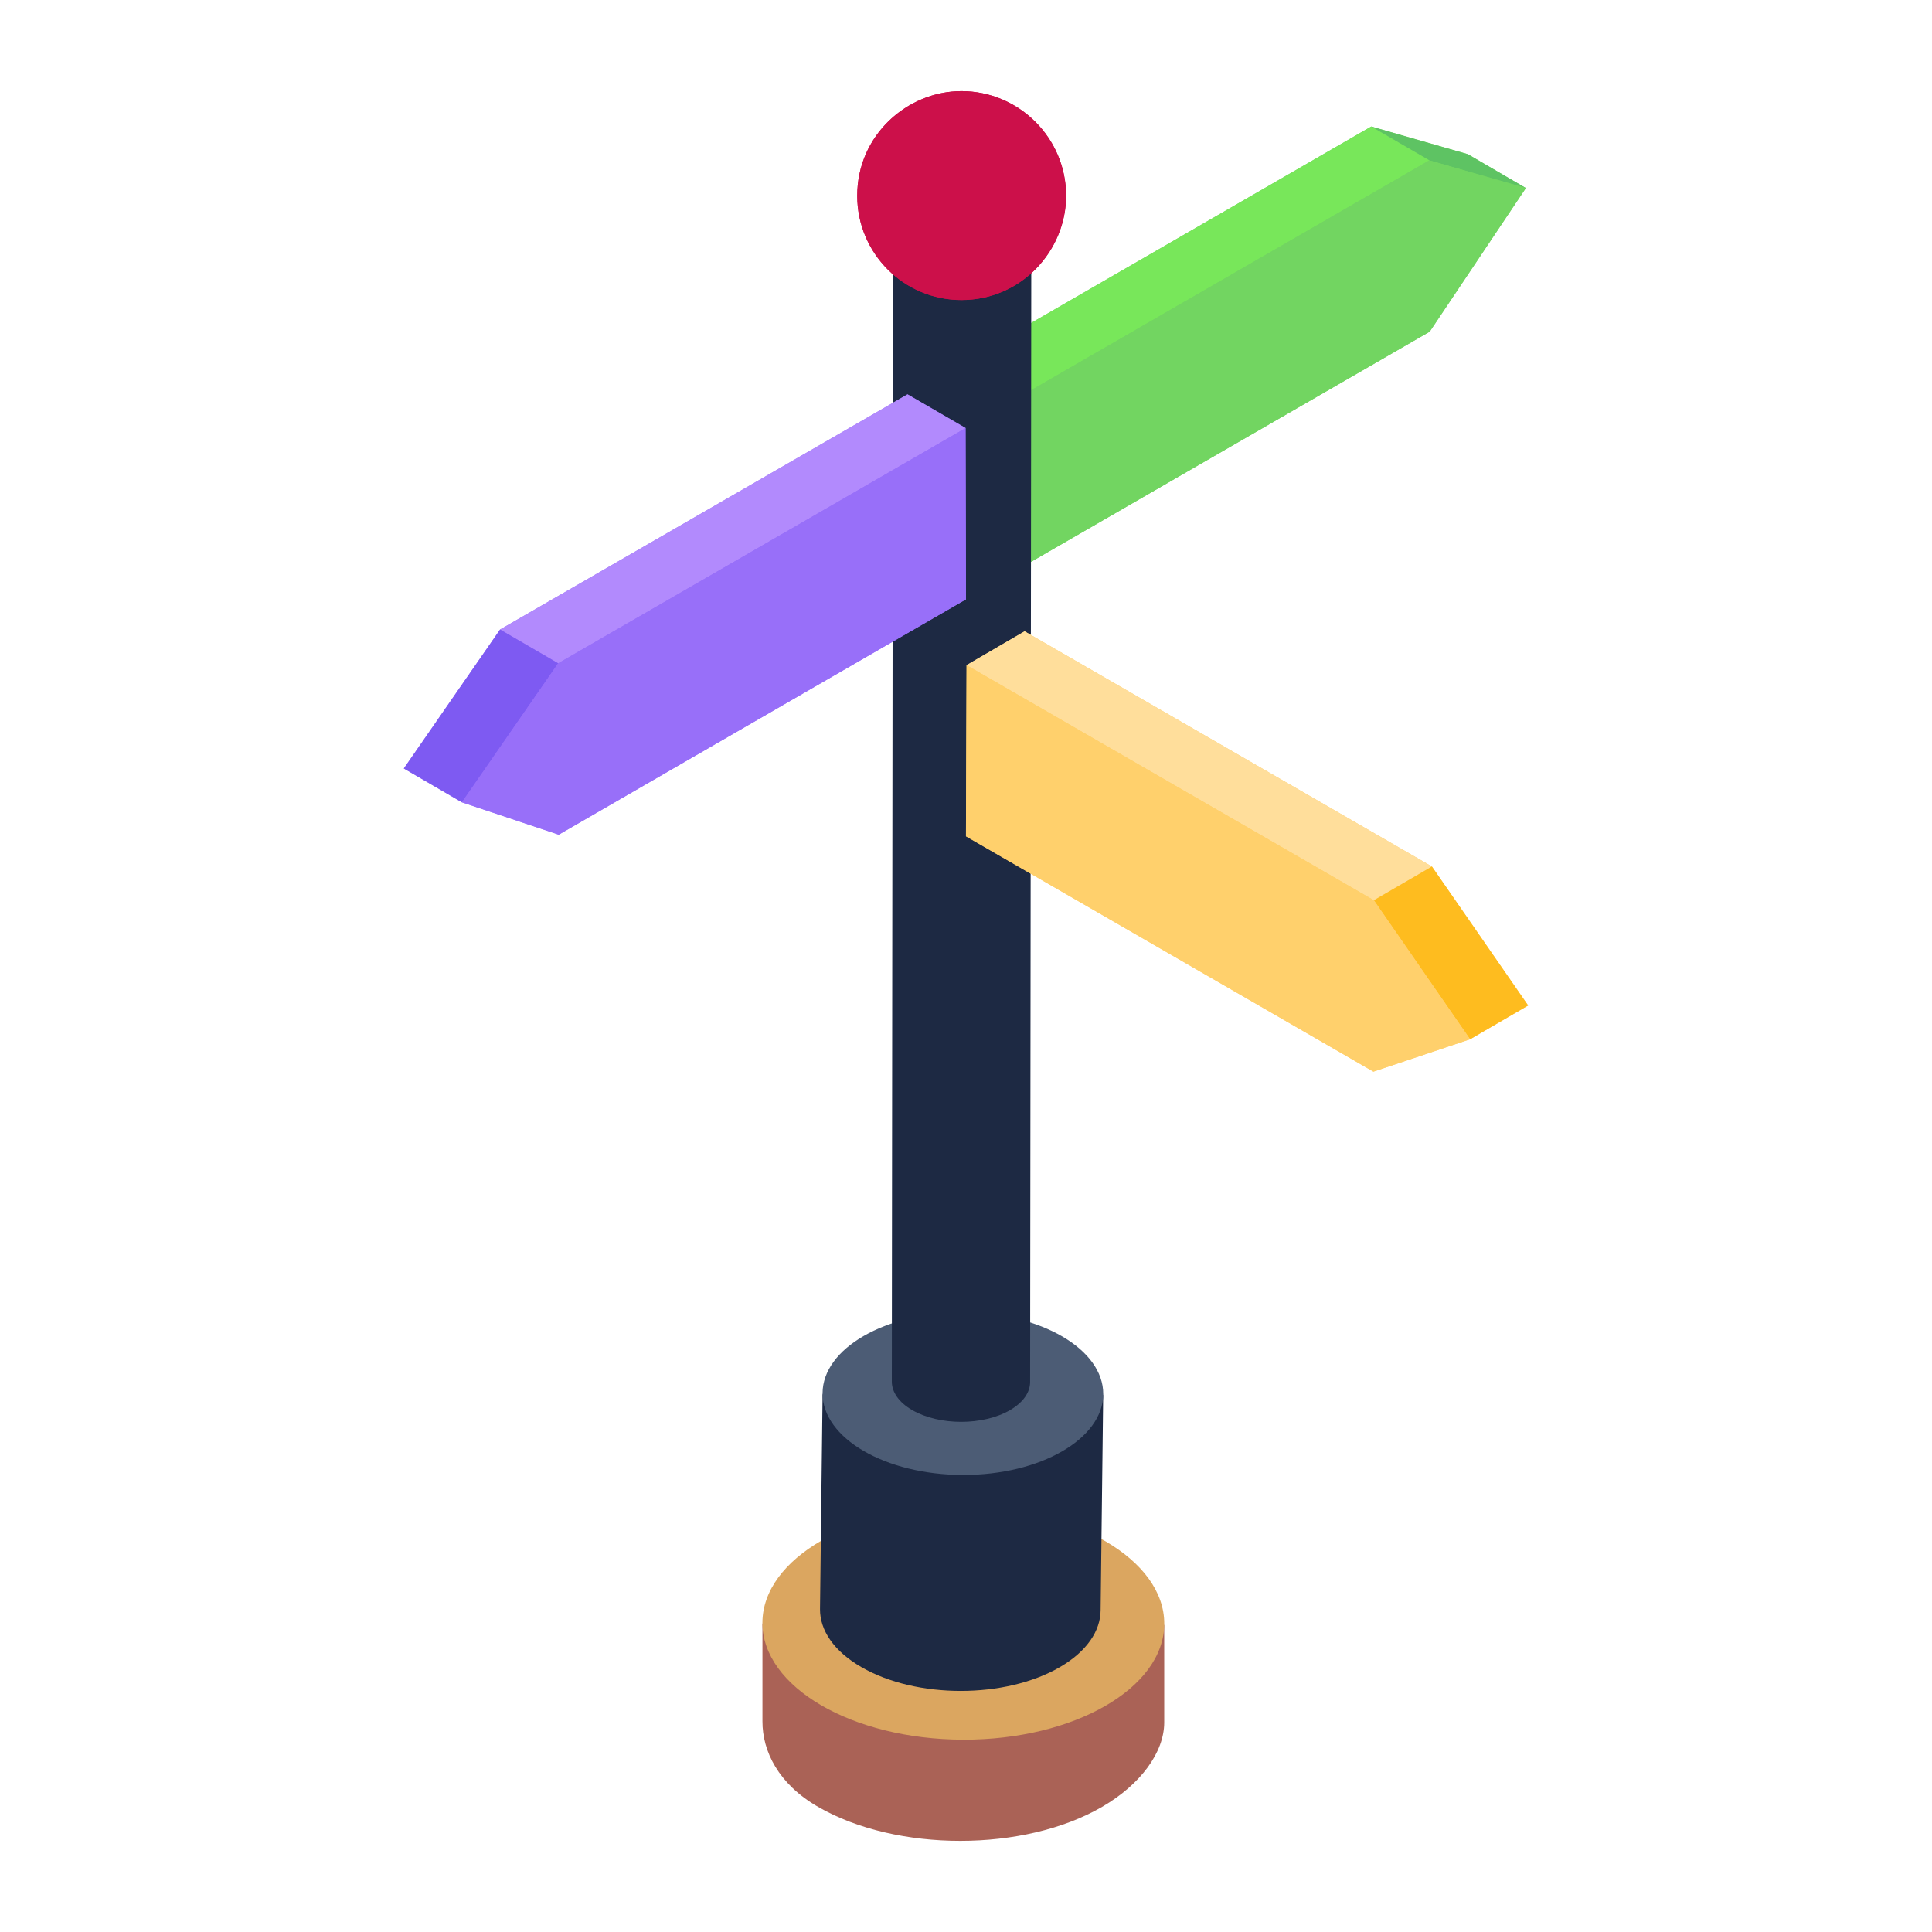 <svg xmlns="http://www.w3.org/2000/svg" viewBox="0 0 53 53"><path fill="#72d561" d="m41.858 5.159-2.64 3.94-11.17 6.45-.02-4.7-1.59-.92 11.18-6.46 2.65.76z"/><path fill="#5ec363" d="m39.209 4.399-1.593-.926 2.65.759 1.593.926zM28.044 15.551l-1.592-.925-.014-4.699 1.593.925z"/><path fill="#78e75a" d="m28.031 10.852-1.593-.925 11.178-6.454 1.593.926z"/><path fill="#72d561" d="m39.209 4.399 2.65.759-2.637 3.94-11.178 6.453-.013-4.699z"/><path fill="#aa6256" d="M31.938 44.547v2.706c-.002.811-.637 1.694-1.703 2.313-2.142 1.245-5.639 1.245-7.795 0-1.086-.627-1.526-1.523-1.524-2.345v-2.705c-.002.822 11.02.843 11.022.031z"/><ellipse cx="26.427" cy="44.531" fill="#dba660" rx="3.193" ry="5.512" transform="rotate(-89.837 26.427 44.531)"/><path fill="#1d2943" d="m30.264 38.243-.071 5.925c-.002.567-.374 1.133-1.118 1.566-1.496.87-3.938.87-5.444 0-.76-.438-1.138-1.013-1.136-1.588l.071-5.925c-.001.575 7.697.59 7.698.022z"/><ellipse cx="26.415" cy="38.232" fill="#4c5c75" rx="2.23" ry="3.85" transform="rotate(-89.837 26.415 38.232)"/><path fill="#1d2943" d="m28.294 3.97-.035 33.942c-.001.28-.184.558-.551.771-.737.429-1.941.429-2.683 0-.374-.216-.56-.5-.56-.782L24.5 3.958c0 .284.186.567.56.783.742.428 1.946.428 2.683 0 .367-.213.55-.492.551-.772z"/><path fill="#4c5c75" d="M27.734 3.187c.743.428.748 1.125.01 1.554-.738.428-1.942.428-2.684 0-1.773-1.024.885-2.587 2.674-1.554z"/><path fill="#cc104a" d="M29.246 5.37c0 1.504-1.226 2.86-2.87 2.86-1.581 0-2.86-1.279-2.86-2.86 0-1.668 1.381-2.87 2.86-2.87 1.58 0 2.87 1.29 2.87 2.87z"/><path fill="#cc104a" d="M29.246 5.37c0 1.504-1.226 2.86-2.87 2.86-1.581 0-2.86-1.279-2.86-2.86 0-1.668 1.381-2.87 2.86-2.87 1.58 0 2.87 1.29 2.87 2.87z"/><path fill="#986ff9" d="m26.498 16.439-11.17 6.46-2.66-.89-1.59-.93 2.64-3.81 11.18-6.45 1.59.92z"/><path fill="#b28afd" d="m15.312 18.196-1.593-.926 11.175-6.452 1.593.926z"/><path fill="#7e5af2" d="m12.672 22.008-1.593-.925 2.64-3.813 1.593.926z"/><path fill="#986ff9" d="m26.487 11.744.013 4.699-11.174 6.452-2.654-.887 2.64-3.812z"/><path fill="#ffd06c" d="m41.918 27.579-1.59.93-2.65.89-11.18-6.46.02-4.69 1.59-.93 11.17 6.45z"/><path fill="#ffde9b" d="m37.689 24.697 1.593-.926-11.175-6.452-1.593.926z"/><path fill="#febc1f" d="m40.329 28.51 1.593-.926-2.64-3.813-1.593.926z"/><path fill="#ffd06c" d="m26.514 18.245-.014 4.699 11.175 6.452 2.654-.886-2.64-3.813z"/></svg>